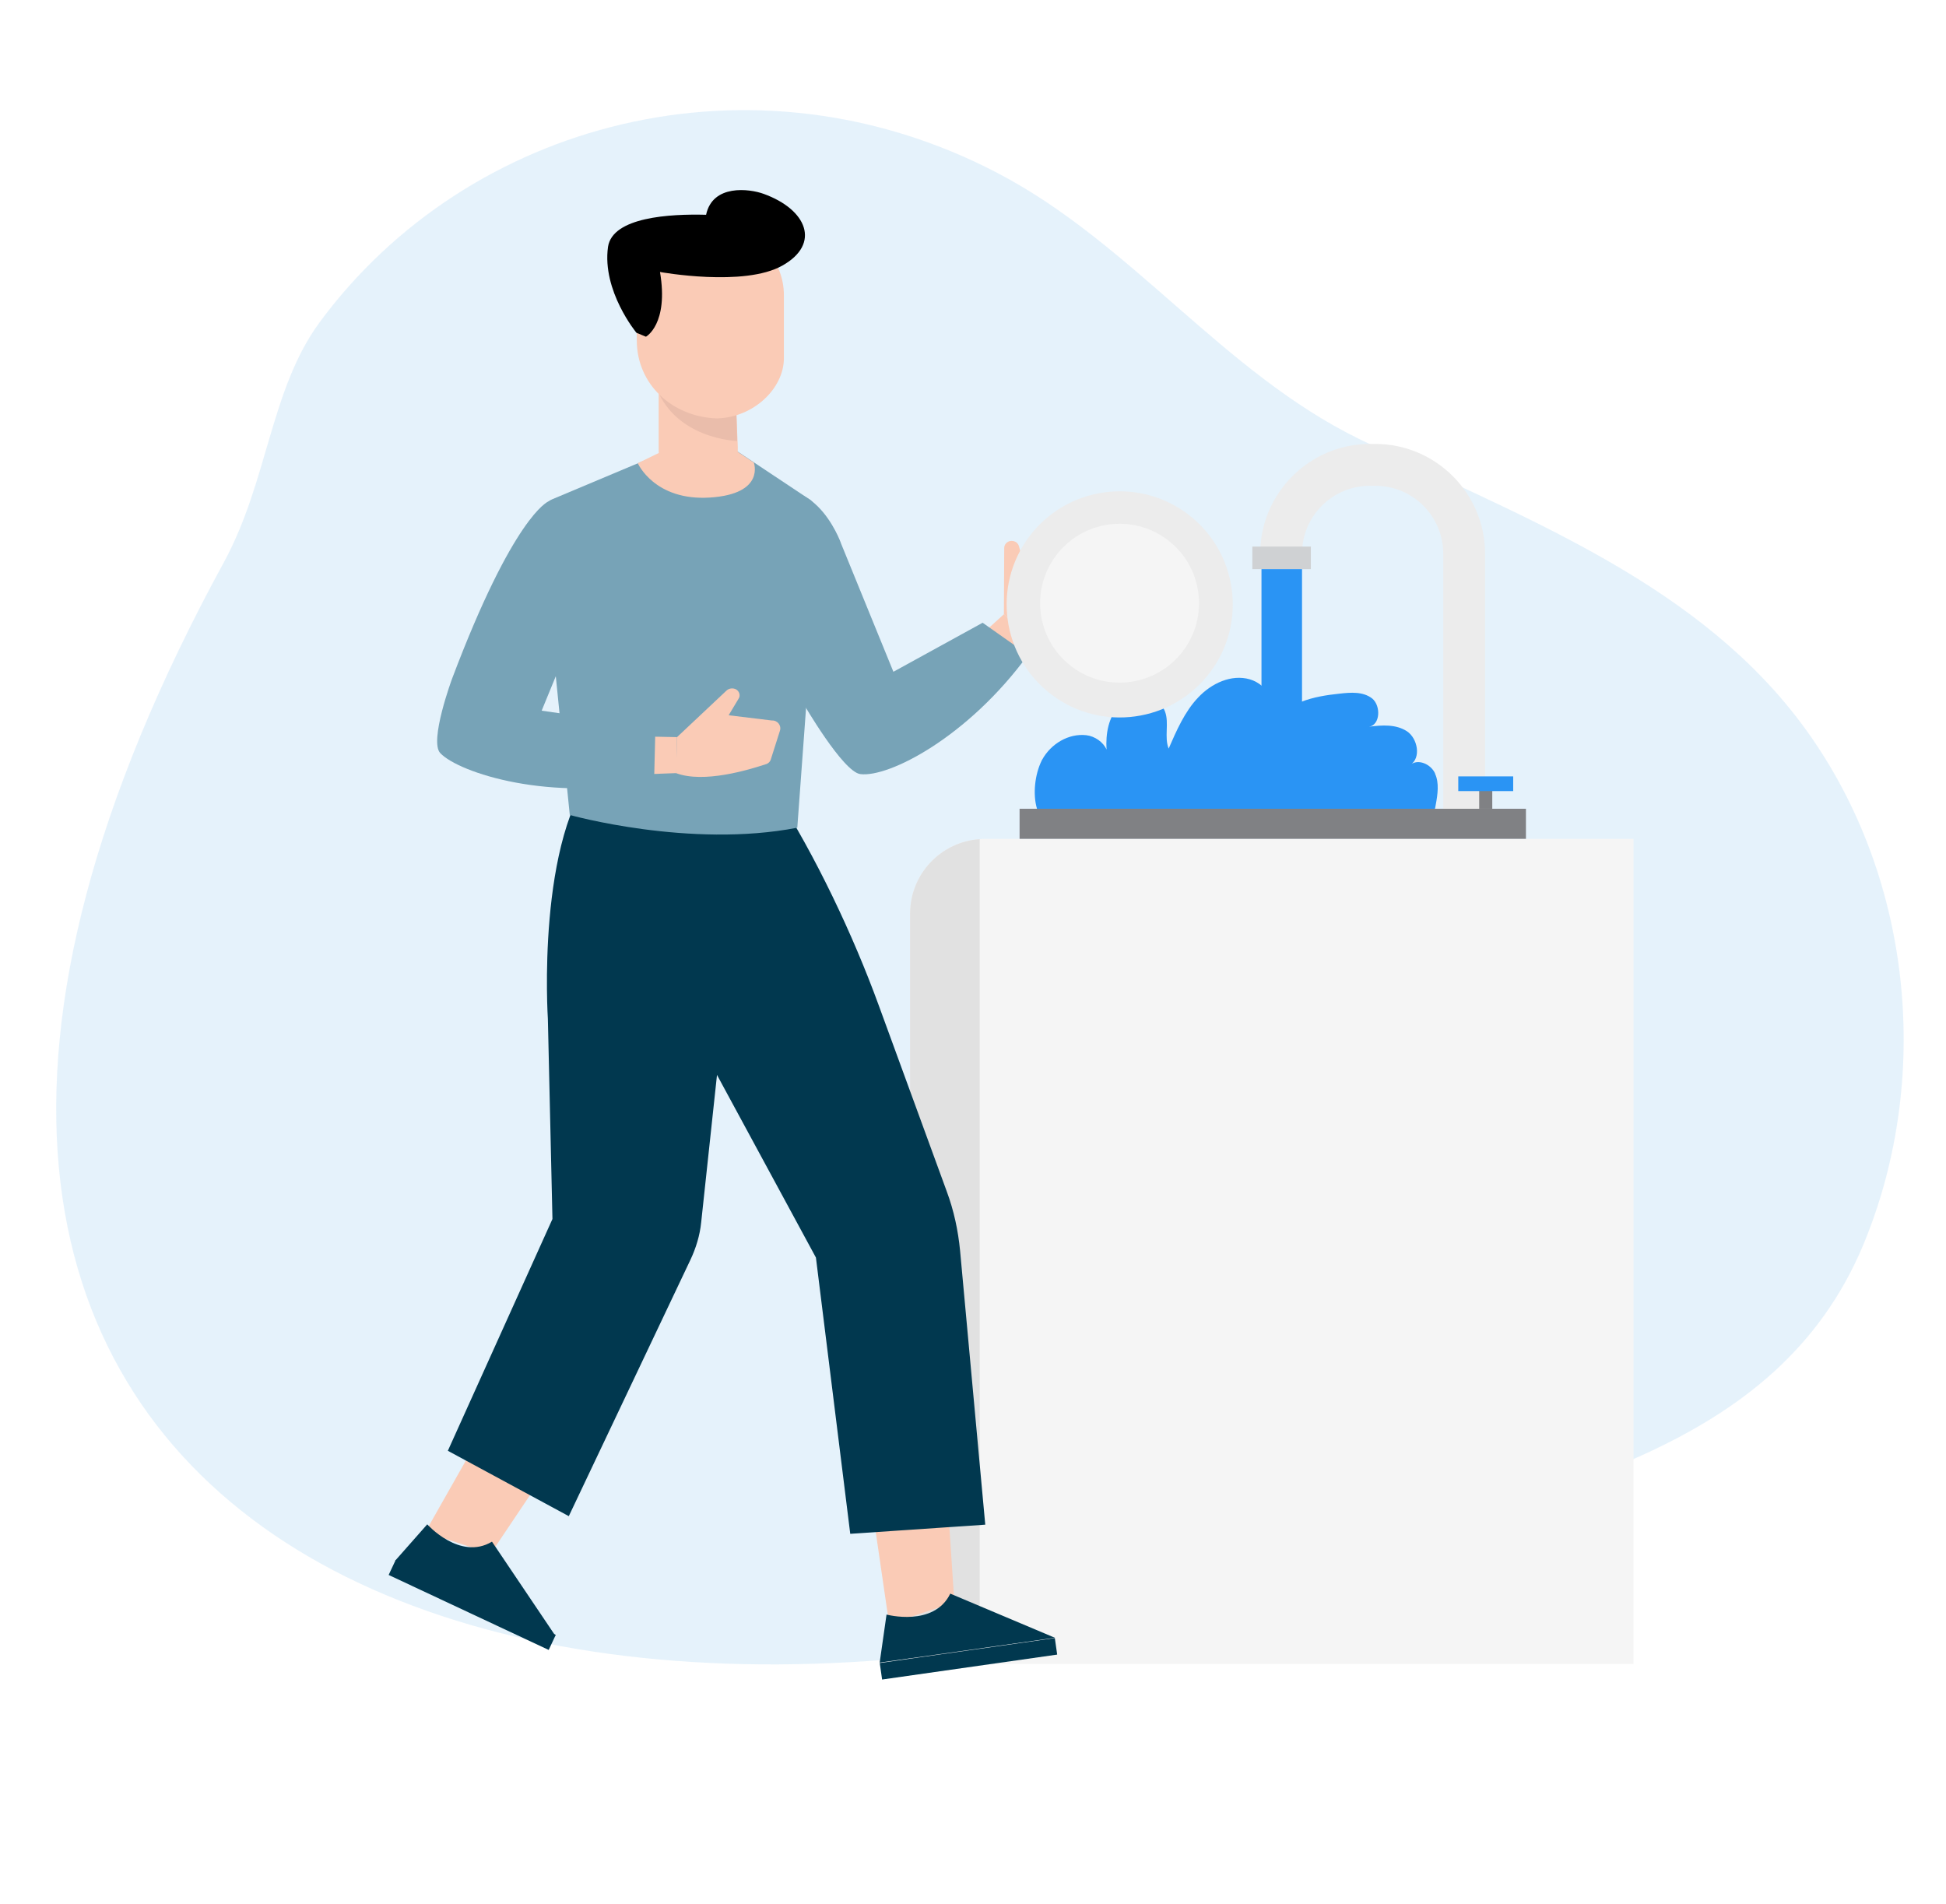 <svg xmlns="http://www.w3.org/2000/svg" xmlns:xlink="http://www.w3.org/1999/xlink" version="1.1" id="Layer_1" x="0px" y="0px" viewBox="0 0 595.3 582.4" style="enable-background:new 0 0 595.3 582.4;" xml:space="preserve">
<style xmlns="http://www.w3.org/2000/svg" type="text/css">
	.st0{opacity:0.5;fill:#CCE7F9;}
	.st1{fill:#2A94F4;}
	.st2{fill:#F5F5F5;}
	.st3{fill:#808184;}
	.st4{fill:#E1E1E1;}
	.st5{fill:#ECECEC;}
	.st6{fill:#CFD1D3;}
	.st7{fill:#FACBB6;}
	.st8{fill:#01384F;}
	.st9{fill:none;stroke:#B66050;stroke-width:0.705;stroke-linecap:round;stroke-linejoin:round;stroke-miterlimit:10;}
	.st10{fill:#77a3b7;}
	.st11{fill:none;stroke:#2A94F4;stroke-width:0.705;stroke-miterlimit:10;}
	.st12{fill:#EABDAB;}
</style>
<path xmlns="http://www.w3.org/2000/svg" class="st0" d="M97.7,98.7C143.1,37,230.3,13.8,305.1,52.9c40.9,21.3,69,61,110.7,81.4c47,22.8,100.2,42.1,133.4,84.6  c35.3,45.2,42.7,109.2,20.8,161.9c-26.8,64.1-97.3,74-159.3,96.1c-253.8,90.4-504.1-8.6-342.1-305.1C82,147,82.7,119.2,97.7,98.7z"/>
<g xmlns="http://www.w3.org/2000/svg">
	<path class="st1" d="M439.2,246.2c-0.2,1.2-0.4,2.4-1.2,3.2c-1,0.9-2.5,0.9-3.8,0.8c-24.3-1.8-48.8-2.2-73.1-1.1   c-12.3,0.6-24.6,2.6-36.8,2.9c-5.5,0.1-5.6,0.3-7.1-4.7c-1.3-4.4-0.6-10.4,1.4-14.5c0.1-0.2,0.1-0.3,0.2-0.4   c2.7-4.9,8.1-8.1,13.5-7.5c2.6,0.3,5.2,2.1,6.2,4.4c-0.3-4.9,0.6-10,3.9-13.4c4-4.1,12-3.6,14,1.8c1.3,3.5-0.3,7.8,1.1,11.3   c2.4-5.5,4.9-11.3,9-15.6c4.1-4.4,10.2-7.2,15.8-5.6c5.6,1.6,9.8,8.7,7.2,14.2c3.6-7.2,12.5-9,20.2-9.8c3.5-0.4,7.3-0.7,10.1,1.5   c2.7,2.3,2.4,8.1-1,8.6c4-0.5,8.2-0.8,11.6,1.4c3.3,2.2,4.4,8.2,1,10.3c2.3-2,6.3-0.3,7.6,2.6c0,0,0,0,0,0.1   C440.3,239.5,439.8,243,439.2,246.2z"/>
	<path class="st2" d="M499.7,256.6V509H278.4V279.5c0-12.1,9.4-22,21.3-22.8c0.6-0.1,1.1-0.1,1.6-0.1H499.7z"/>
	<rect x="311.9" y="247.4" class="st3" width="154.9" height="9.2"/>
	<path class="st4" d="M299.7,256.7V509h-21.3V279.5C278.4,267.4,287.8,257.5,299.7,256.7z"/>
	<path class="st5" d="M454.3,247.4h-12.8v-78c0-11.5-9.3-20.8-20.8-20.8h-1.6c-11.5,0-20.8,9.3-20.8,20.8h-12.8   c0-18.5,15.1-33.6,33.6-33.6h1.6c18.5,0,33.6,15.1,33.6,33.6V247.4z"/>
	<rect x="383.1" y="167.2" class="st6" width="17.9" height="6.9"/>
	<rect x="385.9" y="174.1" class="st1" width="12.4" height="73.2"/>
	<rect x="452.5" y="240" class="st3" width="4" height="7.4"/>
	<rect x="446.1" y="237.5" class="st1" width="16.8" height="4.5"/>
</g>
<g xmlns="http://www.w3.org/2000/svg">
	<g>
		<g>
			<g>
				<polygon class="st7" points="291.8,488 288.3,435 264.1,442.6 272,496.8 292.7,489.9     "/>
			</g>
			<path class="st8" d="M235.9,239.1l1.2,3.4c12.4,19.3,23.9,43.6,31.7,65l20.8,56.9c2.2,5.9,3.5,12,4.1,18.2l7.7,83.8l-41.3,2.8     l-10.5-84.5l-48.8-90.1l2.6-52.6L235.9,239.1z"/>
		</g>
		<g>
			<g>
				<polygon class="st7" points="151.3,473.5 181.1,429.1 157.2,420.9 130.1,468.7 150.8,475.5     "/>
			</g>
			<g>
				<path class="st8" d="M223.6,289.1l-9.1,84.8c-0.4,4-1.6,7.9-3.3,11.5L174,463.8l-37-20l32-70.9l-1.4-61.2c0,0-3.7-56,15.3-77.2      l35.8,5.5L223.6,289.1z"/>
			</g>
		</g>
	</g>
	<g>
		<g>
			<g>
				<g>
					<polygon class="st7" points="307.1,187.9 289.5,203.9 296.6,215 315.1,195.8      "/>
					<path class="st7" d="M307.1,187.9l0.1-20.3c0-1,0.8-1.9,1.8-2.1l0,0c1.2-0.2,2.4,0.4,2.7,1.6l1.6,5.5l13.8-14.2       c1.2-1.2,3.2-0.9,4,0.5l4.6,8.1c0.4,0.7,0.4,1.5,0.1,2.1c-2.4,4.7-12.2,23.3-20.6,26.7L307.1,187.9z"/>
				</g>
				<path class="st9" d="M323.3,183.4"/>
				<path class="st9" d="M317.6,172.6"/>
			</g>
			<g>
				<path class="st10" d="M228.1,154.4c0,0-4.6,10,17.6,60.7c0,0,12.2,21.1,17.5,21.7c8.7,1.1,32.9-11.3,51.3-36.5l-13.9-9.8      l-27.3,15l-16-39.2C257.3,166.1,247.9,140,228.1,154.4z"/>
				<path class="st11" d="M267.3,217.1"/>
				<path class="st11" d="M273.3,205.4"/>
			</g>
		</g>
		<g>
			<path class="st10" d="M205.4,137.4L169,152.7c-2.6,1.1-4.1,3.7-3.8,6.3l9.1,90.3c0,0,36.7,10.3,69.6,3.9l6.8-92.9     c0.3-2.7-0.7-5.4-2.7-7.3l-23.3-15.5L205.4,137.4z"/>
			<path class="st11" d="M245.7,215"/>
			<path class="st11" d="M244,161.5"/>
		</g>
		<g>
			<g>
				<polygon class="st7" points="207.1,225.5 182.8,225 179.5,237.5 206.9,236.5     "/>
				<path class="st7" d="M207.1,225.5l15.2-14.3c0.8-0.7,2-0.8,2.9-0.3v0c1,0.6,1.4,1.9,0.7,2.9l-3,5l13.2,1.6      c1.7-0.1,3,1.5,2.5,3.1l-2.8,8.8c-0.2,0.7-0.8,1.3-1.6,1.5c-5.2,1.7-18.9,5.9-27.4,2.7L207.1,225.5z"/>
			</g>
			<g>
				<path class="st10" d="M167.6,153.5c0,0-10.5,4.3-29.3,54.1c0,0-7.1,19.2-3.6,22.8c5.7,6,33.9,15.2,65.4,8.3l0.4-16.3l-34.8-5      l15.5-37.8C181.1,179.6,192.4,155.2,167.6,153.5z"/>
			</g>
		</g>
	</g>
	<g>
		<path class="st7" d="M225.1,122.4l0.6,14.4c0.2,6.6-3.8,10.3-10.5,10.4l0,0c-5.7,0.1-13.8-3.6-13.7-9.5v-24L225.1,122.4z"/>
		<path class="st12" d="M225.5,134.9c0,0-19.7-0.5-25.2-17.7c-1.7-5.4,24.8,3.1,24.8,3.1L225.5,134.9z"/>
		<path class="st7" d="M219.3,128L219.3,128c11.4-0.3,20.5-9.3,20.5-18.4l0-19.1c0.1-11.4-9.1-20.9-20.7-21.3l0,0    c-11.9-0.5-24,8.5-24.5,20.2l0.2,14.9C194.9,117.6,205.6,127.5,219.3,128z"/>
		<path d="M233.6,59.3c-4.4-1.6-15.6-3-17.6,6.4c-11.1-0.3-28.6,0.7-30,9.8c-1.9,13.5,8.7,26.3,8.7,26.3l2.9,1.2c0,0,7-3.8,4.3-19.8    c0,0,25.8,4.7,37.5-2C251.1,74.6,246.9,64.1,233.6,59.3z"/>
		<path class="st7" d="M224.6,137.5l6,4c0,0,3.6,9.6-13.4,10.7c-17,1.1-22.1-10.5-22.1-10.5l12.1-5.9L224.6,137.5z"/>
	</g>
</g>
<ellipse xmlns="http://www.w3.org/2000/svg" transform="matrix(0.64 -0.768 0.768 0.64 -18.586 329.796)" class="st5" cx="342.6" cy="184.7" rx="34.6" ry="34.6"/>
<ellipse xmlns="http://www.w3.org/2000/svg" transform="matrix(0.638 -0.77 0.77 0.638 -18.309 330.483)" class="st2" cx="342.6" cy="184.7" rx="24.3" ry="24.3"/>
<g xmlns="http://www.w3.org/2000/svg">
	<path class="st8" d="M271.2,493.9c0,0,14.5,3.9,19.5-6.4l32,13.5l-53.6,7.6L271.2,493.9z"/>
	<rect x="269.2" y="504.9" transform="matrix(0.99 -0.141 0.141 0.99 -68.575 46.831)" class="st8" width="54.1" height="5.1"/>
</g>
<g xmlns="http://www.w3.org/2000/svg">
	<path class="st8" d="M130.7,466.3c0,0,10,11.2,19.8,5.3l19.4,28.8l-49-23L130.7,466.3z"/>
	
		<rect x="117.2" y="488.7" transform="matrix(0.905 0.424 -0.424 0.905 222.198 -14.797)" class="st8" width="54.1" height="5.1"/>
</g>
</svg>